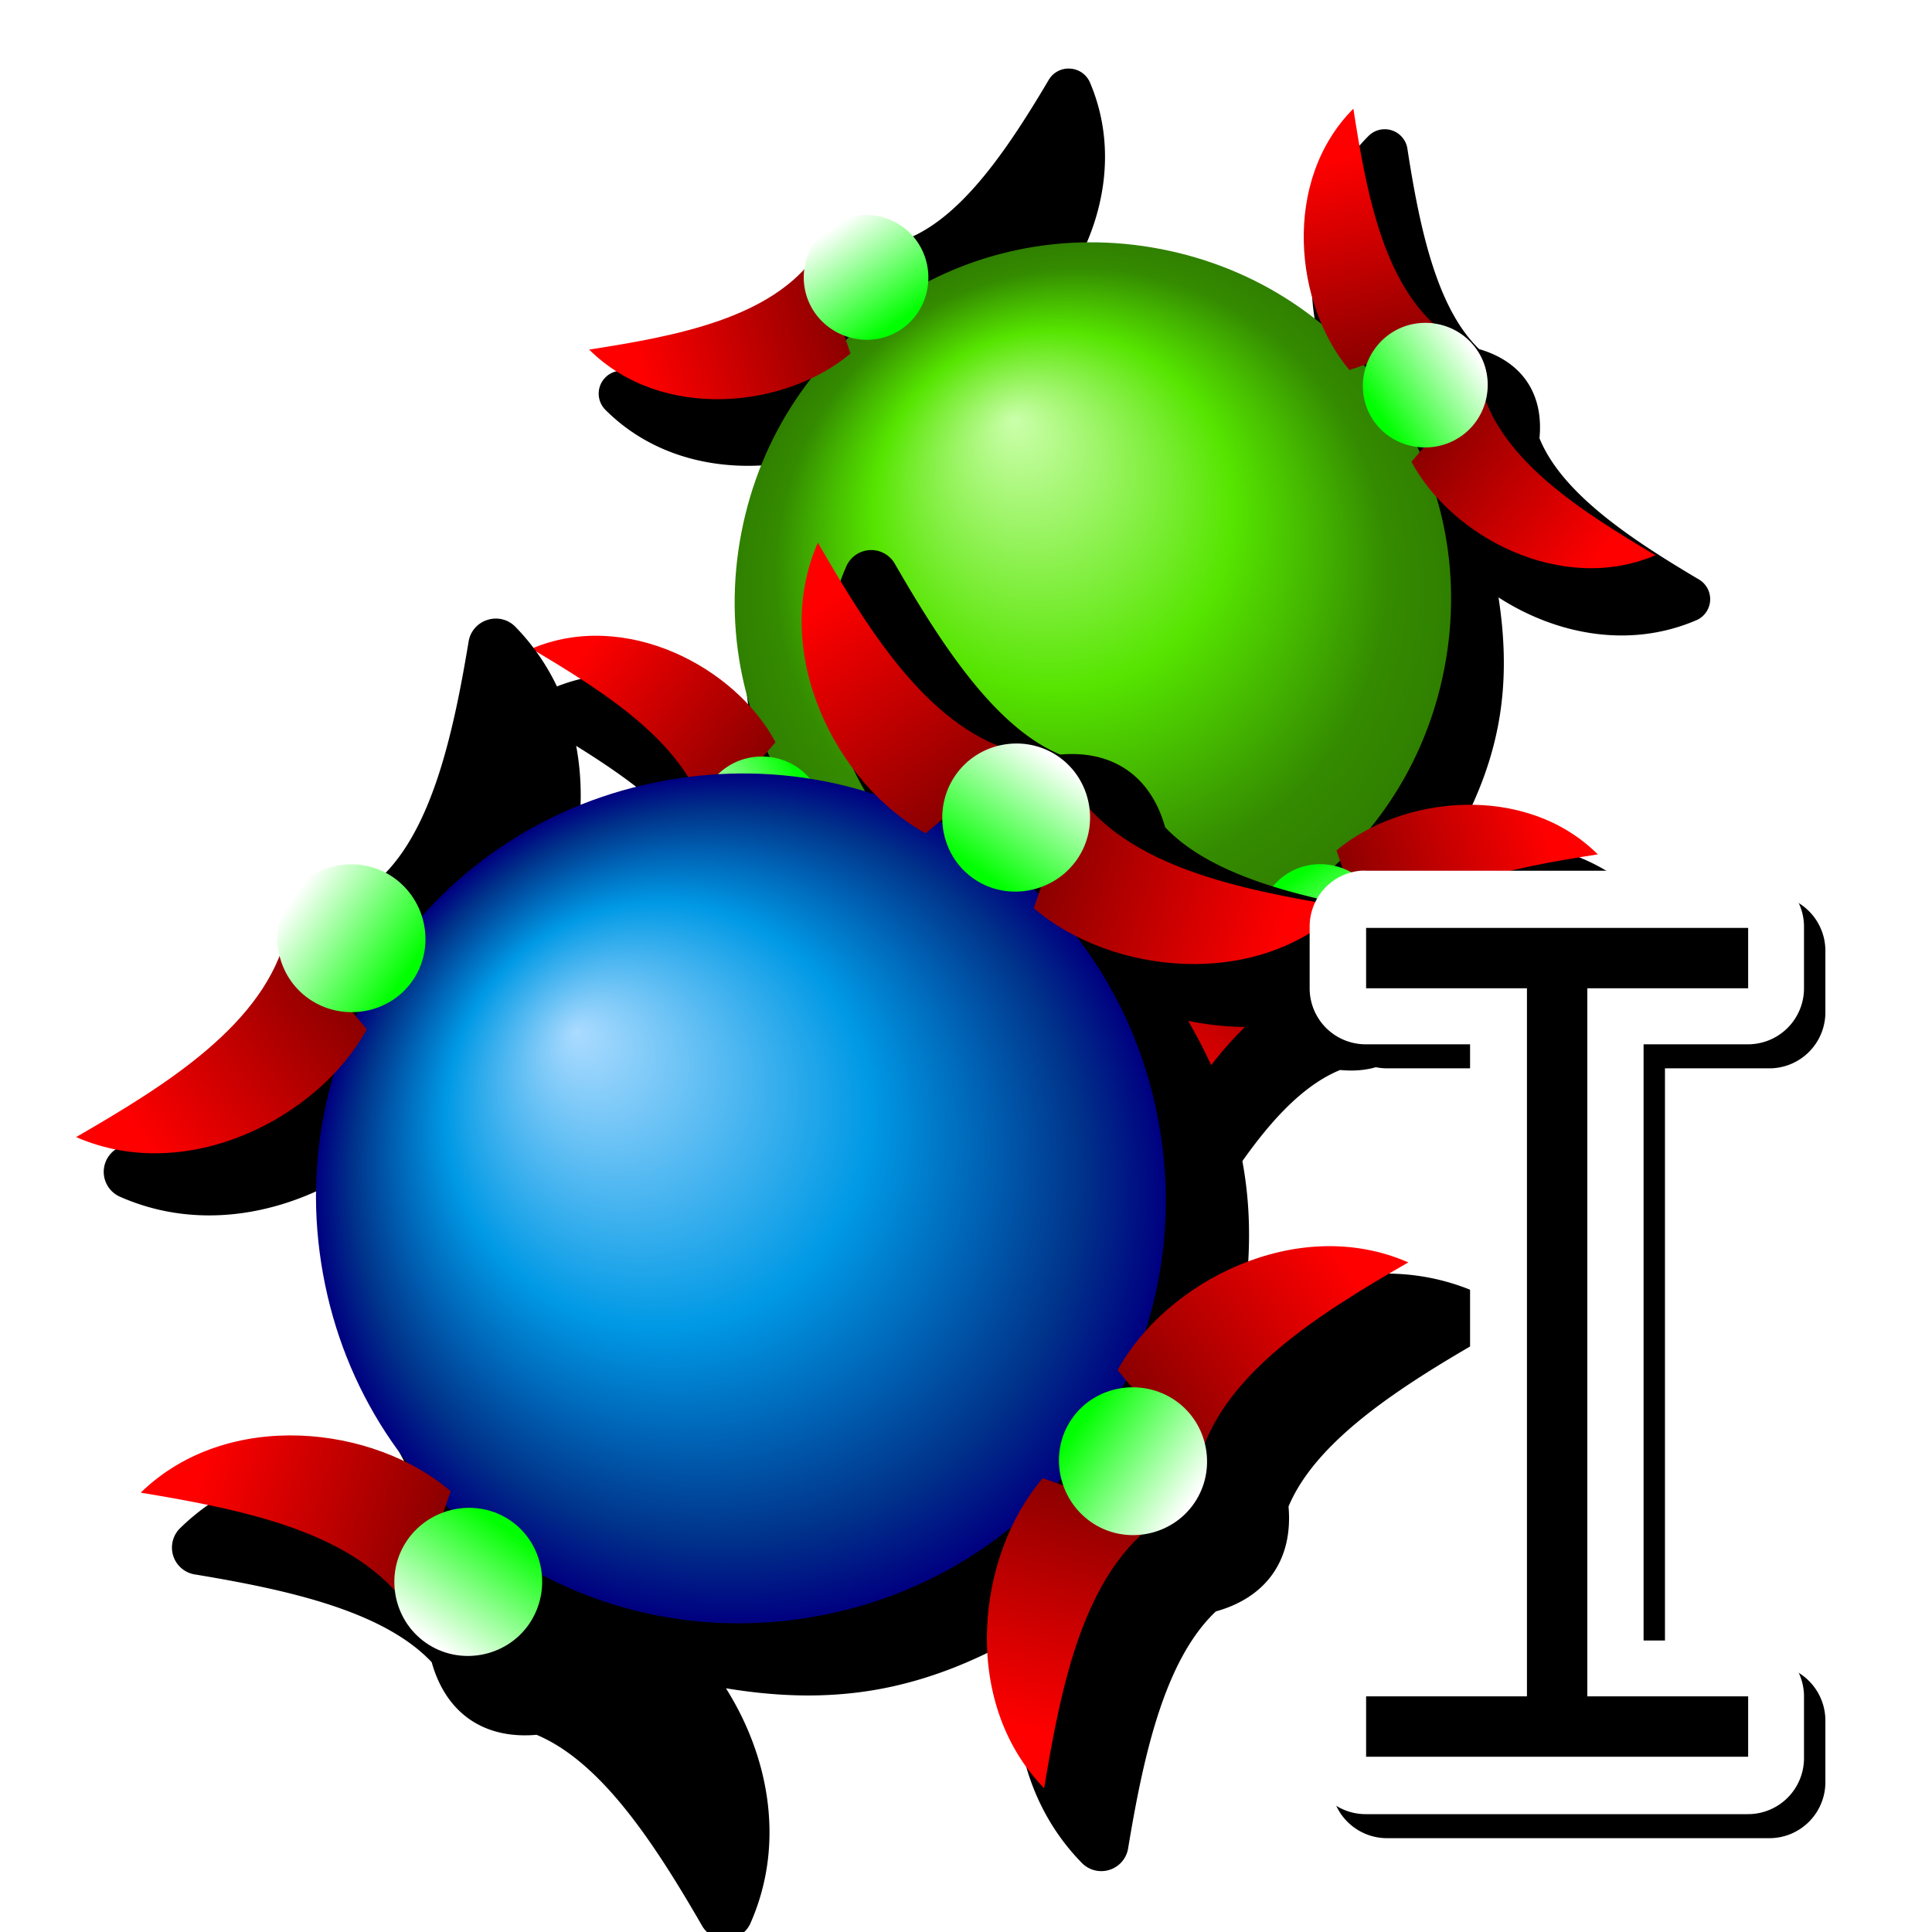 <?xml version="1.0" encoding="UTF-8" standalone="no"?>
<!-- Created with Inkscape (http://www.inkscape.org/) -->

<svg
   xmlns:dc="http://purl.org/dc/elements/1.1/"
   xmlns:cc="http://creativecommons.org/ns#"
   xmlns:rdf="http://www.w3.org/1999/02/22-rdf-syntax-ns#"
   xmlns:svg="http://www.w3.org/2000/svg"
   xmlns="http://www.w3.org/2000/svg"
   xmlns:xlink="http://www.w3.org/1999/xlink"
   xmlns:sodipodi="http://sodipodi.sourceforge.net/DTD/sodipodi-0.dtd"
   xmlns:inkscape="http://www.inkscape.org/namespaces/inkscape"
   width="32"
   height="32"
   id="svg2"
   sodipodi:version="0.32"
   inkscape:version="0.48.5 r10040"
   version="1.0"
   sodipodi:docname="toolbar-npcs.svg"
   inkscape:output_extension="org.inkscape.output.svg.inkscape">
  <defs
     id="defs4">
    <linearGradient
       id="linearGradient17640">
      <stop
         id="stop17642"
         offset="0"
         style="stop-color:#ff0000;stop-opacity:1;" />
      <stop
         id="stop17644"
         offset="1"
         style="stop-color:#790000;stop-opacity:1;" />
    </linearGradient>
    <linearGradient
       id="linearGradient17632">
      <stop
         style="stop-color:#ff0000;stop-opacity:1;"
         offset="0"
         id="stop17634" />
      <stop
         style="stop-color:#790000;stop-opacity:1;"
         offset="1"
         id="stop17636" />
    </linearGradient>
    <linearGradient
       id="linearGradient17624">
      <stop
         id="stop17626"
         offset="0"
         style="stop-color:#ff0000;stop-opacity:1;" />
      <stop
         id="stop17628"
         offset="1"
         style="stop-color:#790000;stop-opacity:1;" />
    </linearGradient>
    <inkscape:perspective
       sodipodi:type="inkscape:persp3d"
       inkscape:vp_x="0 : 526.18109 : 1"
       inkscape:vp_y="0 : 1000 : 0"
       inkscape:vp_z="744.09448 : 526.18109 : 1"
       inkscape:persp3d-origin="372.04724 : 350.78739 : 1"
       id="perspective10" />
    <radialGradient
       inkscape:collect="always"
       xlink:href="#linearGradient3157-2"
       id="radialGradient3163"
       cx="350"
       cy="519.5"
       fx="337.627"
       fy="501.533"
       r="39.5"
       gradientUnits="userSpaceOnUse" />
    <linearGradient
       id="linearGradient3157">
      <stop
         style="stop-color:#abdbff;stop-opacity:1;"
         offset="0"
         id="stop3159" />
      <stop
         id="stop3165"
         offset="0.5"
         style="stop-color:#0099e5;stop-opacity:1;" />
      <stop
         style="stop-color:#00348b;stop-opacity:1;"
         offset="0.855"
         id="stop3167" />
      <stop
         style="stop-color:#000080;stop-opacity:1;"
         offset="1"
         id="stop3161" />
    </linearGradient>
    <linearGradient
       inkscape:collect="always"
       xlink:href="#linearGradient3221"
       id="linearGradient3441"
       gradientUnits="userSpaceOnUse"
       x1="100.844"
       y1="940.254"
       x2="107.944"
       y2="943.861" />
    <linearGradient
       id="linearGradient3221">
      <stop
         style="stop-color:#ff0000;stop-opacity:1;"
         offset="0"
         id="stop3223" />
      <stop
         style="stop-color:#790000;stop-opacity:1;"
         offset="1"
         id="stop3225" />
    </linearGradient>
    <linearGradient
       inkscape:collect="always"
       xlink:href="#linearGradient3221"
       id="linearGradient15605"
       gradientUnits="userSpaceOnUse"
       x1="100.844"
       y1="940.254"
       x2="107.944"
       y2="943.861" />
    <linearGradient
       id="linearGradient15607">
      <stop
         style="stop-color:#ff0000;stop-opacity:1;"
         offset="0"
         id="stop15609" />
      <stop
         style="stop-color:#790000;stop-opacity:1;"
         offset="1"
         id="stop15611" />
    </linearGradient>
    <linearGradient
       inkscape:collect="always"
       xlink:href="#linearGradient3411"
       id="linearGradient3421"
       gradientUnits="userSpaceOnUse"
       x1="12.889"
       y1="57.544"
       x2="12.889"
       y2="63.148" />
    <linearGradient
       id="linearGradient3411">
      <stop
         style="stop-color:#00ff00;stop-opacity:1;"
         offset="0"
         id="stop3413" />
      <stop
         style="stop-color:#ffffff;stop-opacity:1;"
         offset="1"
         id="stop3415" />
    </linearGradient>
    <linearGradient
       inkscape:collect="always"
       xlink:href="#linearGradient3221"
       id="linearGradient3451"
       gradientUnits="userSpaceOnUse"
       x1="100.844"
       y1="940.254"
       x2="107.944"
       y2="943.861" />
    <linearGradient
       id="linearGradient15618">
      <stop
         style="stop-color:#ff0000;stop-opacity:1;"
         offset="0"
         id="stop15620" />
      <stop
         style="stop-color:#790000;stop-opacity:1;"
         offset="1"
         id="stop15622" />
    </linearGradient>
    <linearGradient
       inkscape:collect="always"
       xlink:href="#linearGradient3221"
       id="linearGradient15624"
       gradientUnits="userSpaceOnUse"
       x1="100.844"
       y1="940.254"
       x2="107.944"
       y2="943.861" />
    <linearGradient
       id="linearGradient15626">
      <stop
         style="stop-color:#ff0000;stop-opacity:1;"
         offset="0"
         id="stop15628" />
      <stop
         style="stop-color:#790000;stop-opacity:1;"
         offset="1"
         id="stop15630" />
    </linearGradient>
    <linearGradient
       inkscape:collect="always"
       xlink:href="#linearGradient3411"
       id="linearGradient3453"
       gradientUnits="userSpaceOnUse"
       x1="12.889"
       y1="57.544"
       x2="12.889"
       y2="63.148" />
    <linearGradient
       id="linearGradient15633">
      <stop
         style="stop-color:#00ff00;stop-opacity:1;"
         offset="0"
         id="stop15635" />
      <stop
         style="stop-color:#ffffff;stop-opacity:1;"
         offset="1"
         id="stop15637" />
    </linearGradient>
    <linearGradient
       inkscape:collect="always"
       xlink:href="#linearGradient3221"
       id="linearGradient3471"
       gradientUnits="userSpaceOnUse"
       x1="100.844"
       y1="940.254"
       x2="107.944"
       y2="943.861" />
    <linearGradient
       id="linearGradient15640">
      <stop
         style="stop-color:#ff0000;stop-opacity:1;"
         offset="0"
         id="stop15642" />
      <stop
         style="stop-color:#790000;stop-opacity:1;"
         offset="1"
         id="stop15644" />
    </linearGradient>
    <linearGradient
       inkscape:collect="always"
       xlink:href="#linearGradient3221"
       id="linearGradient15646"
       gradientUnits="userSpaceOnUse"
       x1="100.844"
       y1="940.254"
       x2="107.944"
       y2="943.861" />
    <linearGradient
       id="linearGradient15648">
      <stop
         style="stop-color:#ff0000;stop-opacity:1;"
         offset="0"
         id="stop15650" />
      <stop
         style="stop-color:#790000;stop-opacity:1;"
         offset="1"
         id="stop15652" />
    </linearGradient>
    <linearGradient
       inkscape:collect="always"
       xlink:href="#linearGradient3411"
       id="linearGradient3473"
       gradientUnits="userSpaceOnUse"
       x1="12.889"
       y1="57.544"
       x2="12.889"
       y2="63.148" />
    <linearGradient
       id="linearGradient15655">
      <stop
         style="stop-color:#00ff00;stop-opacity:1;"
         offset="0"
         id="stop15657" />
      <stop
         style="stop-color:#ffffff;stop-opacity:1;"
         offset="1"
         id="stop15659" />
    </linearGradient>
    <linearGradient
       inkscape:collect="always"
       xlink:href="#linearGradient3221"
       id="linearGradient3475"
       gradientUnits="userSpaceOnUse"
       x1="100.844"
       y1="940.254"
       x2="107.944"
       y2="943.861" />
    <linearGradient
       id="linearGradient15662">
      <stop
         style="stop-color:#ff0000;stop-opacity:1;"
         offset="0"
         id="stop15664" />
      <stop
         style="stop-color:#790000;stop-opacity:1;"
         offset="1"
         id="stop15666" />
    </linearGradient>
    <linearGradient
       inkscape:collect="always"
       xlink:href="#linearGradient3221"
       id="linearGradient15668"
       gradientUnits="userSpaceOnUse"
       x1="100.844"
       y1="940.254"
       x2="107.944"
       y2="943.861" />
    <linearGradient
       id="linearGradient15670">
      <stop
         style="stop-color:#ff0000;stop-opacity:1;"
         offset="0"
         id="stop15672" />
      <stop
         style="stop-color:#790000;stop-opacity:1;"
         offset="1"
         id="stop15674" />
    </linearGradient>
    <linearGradient
       inkscape:collect="always"
       xlink:href="#linearGradient3411"
       id="linearGradient3477"
       gradientUnits="userSpaceOnUse"
       x1="12.889"
       y1="57.544"
       x2="12.889"
       y2="63.148" />
    <linearGradient
       id="linearGradient15677">
      <stop
         style="stop-color:#00ff00;stop-opacity:1;"
         offset="0"
         id="stop15679" />
      <stop
         style="stop-color:#ffffff;stop-opacity:1;"
         offset="1"
         id="stop15681" />
    </linearGradient>
    <filter
       inkscape:collect="always"
       id="filter16504">
      <feGaussianBlur
         inkscape:collect="always"
         stdDeviation="1.157"
         id="feGaussianBlur16506" />
    </filter>
    <radialGradient
       inkscape:collect="always"
       xlink:href="#linearGradient3157"
       id="radialGradient17050"
       gradientUnits="userSpaceOnUse"
       cx="350"
       cy="519.5"
       fx="337.627"
       fy="501.533"
       r="39.5" />
    <linearGradient
       inkscape:collect="always"
       xlink:href="#linearGradient3221"
       id="linearGradient17052"
       gradientUnits="userSpaceOnUse"
       x1="100.844"
       y1="940.254"
       x2="107.944"
       y2="943.861" />
    <linearGradient
       inkscape:collect="always"
       xlink:href="#linearGradient3411"
       id="linearGradient17054"
       gradientUnits="userSpaceOnUse"
       x1="12.889"
       y1="57.544"
       x2="12.889"
       y2="63.148" />
    <linearGradient
       inkscape:collect="always"
       xlink:href="#linearGradient3221"
       id="linearGradient17056"
       gradientUnits="userSpaceOnUse"
       x1="100.844"
       y1="940.254"
       x2="107.944"
       y2="943.861" />
    <linearGradient
       inkscape:collect="always"
       xlink:href="#linearGradient3411"
       id="linearGradient17058"
       gradientUnits="userSpaceOnUse"
       x1="12.889"
       y1="57.544"
       x2="12.889"
       y2="63.148" />
    <linearGradient
       inkscape:collect="always"
       xlink:href="#linearGradient3221"
       id="linearGradient17060"
       gradientUnits="userSpaceOnUse"
       x1="100.844"
       y1="940.254"
       x2="107.944"
       y2="943.861" />
    <linearGradient
       inkscape:collect="always"
       xlink:href="#linearGradient3411"
       id="linearGradient17062"
       gradientUnits="userSpaceOnUse"
       x1="12.889"
       y1="57.544"
       x2="12.889"
       y2="63.148" />
    <linearGradient
       inkscape:collect="always"
       xlink:href="#linearGradient3221"
       id="linearGradient17064"
       gradientUnits="userSpaceOnUse"
       x1="100.844"
       y1="940.254"
       x2="107.944"
       y2="943.861" />
    <linearGradient
       inkscape:collect="always"
       xlink:href="#linearGradient3411"
       id="linearGradient17066"
       gradientUnits="userSpaceOnUse"
       x1="12.889"
       y1="57.544"
       x2="12.889"
       y2="63.148" />
    <filter
       color-interpolation-filters="sRGB"
       inkscape:collect="always"
       id="filter3989">
      <feGaussianBlur
         inkscape:collect="always"
         stdDeviation="0.302"
         id="feGaussianBlur3991" />
    </filter>
    <linearGradient
       id="linearGradient3157-2">
      <stop
         style="stop-color:#cbffab;stop-opacity:1;"
         offset="0"
         id="stop3159-5" />
      <stop
         id="stop3165-0"
         offset="0.5"
         style="stop-color:#56e500;stop-opacity:1;" />
      <stop
         style="stop-color:#348b00;stop-opacity:1;"
         offset="0.855"
         id="stop3167-4" />
      <stop
         style="stop-color:#308000;stop-opacity:1;"
         offset="1"
         id="stop3161-5" />
    </linearGradient>
    <linearGradient
       inkscape:collect="always"
       xlink:href="#linearGradient3221-0"
       id="linearGradient3441-5"
       gradientUnits="userSpaceOnUse"
       x1="100.844"
       y1="940.254"
       x2="107.944"
       y2="943.861" />
    <linearGradient
       id="linearGradient3221-0">
      <stop
         style="stop-color:#ff0000;stop-opacity:1;"
         offset="0"
         id="stop3223-7" />
      <stop
         style="stop-color:#790000;stop-opacity:1;"
         offset="1"
         id="stop3225-5" />
    </linearGradient>
    <linearGradient
       inkscape:collect="always"
       xlink:href="#linearGradient3221-0"
       id="linearGradient17341"
       gradientUnits="userSpaceOnUse"
       x1="100.844"
       y1="940.254"
       x2="107.944"
       y2="943.861" />
    <linearGradient
       id="linearGradient17343">
      <stop
         style="stop-color:#ff0000;stop-opacity:1;"
         offset="0"
         id="stop17345" />
      <stop
         style="stop-color:#790000;stop-opacity:1;"
         offset="1"
         id="stop17347" />
    </linearGradient>
    <linearGradient
       id="linearGradient3411-8">
      <stop
         style="stop-color:#00ff00;stop-opacity:1;"
         offset="0"
         id="stop3413-2" />
      <stop
         style="stop-color:#ffffff;stop-opacity:1;"
         offset="1"
         id="stop3415-5" />
    </linearGradient>
    <linearGradient
       id="linearGradient17354">
      <stop
         style="stop-color:#ff0000;stop-opacity:1;"
         offset="0"
         id="stop17356" />
      <stop
         style="stop-color:#790000;stop-opacity:1;"
         offset="1"
         id="stop17358" />
    </linearGradient>
    <linearGradient
       inkscape:collect="always"
       xlink:href="#linearGradient3221-0"
       id="linearGradient17360"
       gradientUnits="userSpaceOnUse"
       x1="100.844"
       y1="940.254"
       x2="107.944"
       y2="943.861" />
    <linearGradient
       id="linearGradient17362">
      <stop
         style="stop-color:#ff0000;stop-opacity:1;"
         offset="0"
         id="stop17364" />
      <stop
         style="stop-color:#790000;stop-opacity:1;"
         offset="1"
         id="stop17366" />
    </linearGradient>
    <linearGradient
       id="linearGradient17369">
      <stop
         style="stop-color:#00ff00;stop-opacity:1;"
         offset="0"
         id="stop17371" />
      <stop
         style="stop-color:#ffffff;stop-opacity:1;"
         offset="1"
         id="stop17373" />
    </linearGradient>
    <linearGradient
       id="linearGradient17376">
      <stop
         style="stop-color:#ff0000;stop-opacity:1;"
         offset="0"
         id="stop17378" />
      <stop
         style="stop-color:#790000;stop-opacity:1;"
         offset="1"
         id="stop17380" />
    </linearGradient>
    <linearGradient
       inkscape:collect="always"
       xlink:href="#linearGradient3221-0"
       id="linearGradient17382"
       gradientUnits="userSpaceOnUse"
       x1="100.844"
       y1="940.254"
       x2="107.944"
       y2="943.861" />
    <linearGradient
       id="linearGradient17384">
      <stop
         style="stop-color:#ff0000;stop-opacity:1;"
         offset="0"
         id="stop17386" />
      <stop
         style="stop-color:#790000;stop-opacity:1;"
         offset="1"
         id="stop17388" />
    </linearGradient>
    <linearGradient
       id="linearGradient17391">
      <stop
         style="stop-color:#00ff00;stop-opacity:1;"
         offset="0"
         id="stop17393" />
      <stop
         style="stop-color:#ffffff;stop-opacity:1;"
         offset="1"
         id="stop17395" />
    </linearGradient>
    <linearGradient
       id="linearGradient17398">
      <stop
         style="stop-color:#ff0000;stop-opacity:1;"
         offset="0"
         id="stop17400" />
      <stop
         style="stop-color:#790000;stop-opacity:1;"
         offset="1"
         id="stop17402" />
    </linearGradient>
    <linearGradient
       inkscape:collect="always"
       xlink:href="#linearGradient3221-0"
       id="linearGradient17404"
       gradientUnits="userSpaceOnUse"
       x1="100.844"
       y1="940.254"
       x2="107.944"
       y2="943.861" />
    <linearGradient
       id="linearGradient17406">
      <stop
         style="stop-color:#ff0000;stop-opacity:1;"
         offset="0"
         id="stop17408" />
      <stop
         style="stop-color:#790000;stop-opacity:1;"
         offset="1"
         id="stop17410" />
    </linearGradient>
    <linearGradient
       id="linearGradient17413">
      <stop
         style="stop-color:#00ff00;stop-opacity:1;"
         offset="0"
         id="stop17415" />
      <stop
         style="stop-color:#ffffff;stop-opacity:1;"
         offset="1"
         id="stop17417" />
    </linearGradient>
    <filter
       color-interpolation-filters="sRGB"
       inkscape:collect="always"
       id="filter10095"
       x="-0.105"
       width="1.209"
       y="-0.055"
       height="1.11">
      <feGaussianBlur
         inkscape:collect="always"
         stdDeviation="0.357"
         id="feGaussianBlur10097" />
    </filter>
    <linearGradient
       inkscape:collect="always"
       xlink:href="#linearGradient17640"
       id="linearGradient18099"
       gradientUnits="userSpaceOnUse"
       x1="100.844"
       y1="940.254"
       x2="107.944"
       y2="943.861" />
  </defs>
  <sodipodi:namedview
     id="base"
     pagecolor="#ffffff"
     bordercolor="#666666"
     borderopacity="1.0"
     gridtolerance="10000"
     guidetolerance="10"
     objecttolerance="10"
     inkscape:pageopacity="0.0"
     inkscape:pageshadow="2"
     inkscape:zoom="11.313708"
     inkscape:cx="19.729051"
     inkscape:cy="13.630166"
     inkscape:document-units="px"
     inkscape:current-layer="layer1"
     showgrid="false"
     inkscape:window-width="879"
     inkscape:window-height="707"
     inkscape:window-x="349"
     inkscape:window-y="295"
     inkscape:window-maximized="0" />
  <g
     inkscape:label="Layer 1"
     inkscape:groupmode="layer"
     id="layer1">
    <g
       transform="matrix(0.477,0.092,-0.092,0.477,46.649,-445.806)"
       id="g3896"
       style="font-size:17.955px;font-style:normal;font-variant:normal;font-weight:bold;font-stretch:normal;text-align:start;line-height:125%;writing-mode:lr-tb;text-anchor:start;stroke:none;font-family:Bitstream Vera Sans Mono;-inkscape-font-specification:Bitstream Vera Sans Mono Bold">
      <path
         sodipodi:type="inkscape:offset"
         inkscape:radius="0.78217769"
         inkscape:original="M 115.875 915.4375 C 114.93656 918.05596 113.83565 920.85252 111.78125 922.125 C 111.75005 922.124 111.7187 922.125 111.6875 922.125 C 111.14211 922.125 110.59918 922.33832 110.1875 922.75 C 109.75262 923.18488 109.53799 923.76808 109.5625 924.34375 C 108.29002 926.39815 105.49347 927.49905 102.875 928.4375 C 105.38577 930.12616 108.7673 929.38103 110.8125 927.6875 C 109.74779 929.50398 109.15625 931.62124 109.15625 933.90625 C 109.15625 936.16615 109.7382 938.29051 110.78125 940.09375 C 108.73355 938.42162 105.37197 937.72686 102.875 939.40625 C 105.49347 940.34469 108.29002 941.4456 109.5625 943.5 C 109.538 944.07567 109.75262 944.65886 110.1875 945.09375 C 110.62279 945.52904 111.20505 945.74371 111.78125 945.71875 C 113.83565 946.99124 114.93656 949.78779 115.875 952.40625 C 117.56879 949.88788 116.85945 946.4798 115.15625 944.4375 C 116.96876 945.49565 119.06632 946.125 121.34375 946.125 C 123.62118 946.125 125.75 945.49565 127.5625 944.4375 C 125.8593 946.4798 125.14996 949.88788 126.84375 952.40625 C 127.7822 949.78779 128.88311 946.99124 130.9375 945.71875 C 131.51371 945.74375 132.09596 945.52904 132.53125 945.09375 C 132.96613 944.65886 133.18076 944.07567 133.15625 943.5 C 134.42873 941.4456 137.22528 940.34469 139.84375 939.40625 C 137.32537 937.71247 133.91731 938.42181 131.875 940.125 C 132.93316 938.3125 133.5625 936.18368 133.5625 933.90625 C 133.5625 931.62882 132.93316 929.53126 131.875 927.71875 C 133.91731 929.42195 137.32537 930.13128 139.84375 928.4375 C 137.22528 927.49905 134.42873 926.39815 133.15625 924.34375 C 133.18075 923.76808 132.96613 923.18488 132.53125 922.75 C 132.09596 922.31471 131.51371 922.10004 130.9375 922.125 C 128.88311 920.85252 127.7822 918.05596 126.84375 915.4375 C 125.14996 917.95587 125.8593 921.36395 127.5625 923.40625 C 125.75 922.3481 123.62118 921.71875 121.34375 921.71875 C 119.06632 921.71875 116.96876 922.3481 115.15625 923.40625 C 116.85945 921.36395 117.56879 917.95587 115.875 915.4375 z M 113.78125 923.90625 L 114.09375 924.09375 C 114.00245 924.16095 113.90176 924.2116 113.8125 924.28125 C 113.81218 924.15477 113.80345 924.03122 113.78125 923.90625 z M 128.9375 923.90625 C 128.9162 924.03137 128.90545 924.15465 128.90625 924.28125 C 128.81695 924.21165 128.71627 924.16091 128.625 924.09375 L 128.9375 923.90625 z M 111.34375 926.34375 C 111.46703 926.36475 111.59315 926.3742 111.71875 926.375 C 111.64915 926.4643 111.59842 926.56499 111.53125 926.65625 L 111.34375 926.34375 z M 131.375 926.34375 L 131.1875 926.65625 C 131.1203 926.56495 131.06965 926.46426 131 926.375 C 131.12586 926.37557 131.25062 926.36495 131.375 926.34375 z M 111.53125 941.1875 C 111.59845 941.2788 111.6491 941.37949 111.71875 941.46875 C 111.59216 941.46803 111.46886 941.4788 111.34375 941.5 L 111.53125 941.1875 z M 131.1875 941.1875 L 131.375 941.5 C 131.25062 941.4789 131.12586 941.46815 131 941.46875 C 131.0697 941.37945 131.12033 941.27877 131.1875 941.1875 z M 113.8125 943.5625 C 113.9018 943.6321 114.00248 943.68284 114.09375 943.75 L 113.78125 943.9375 C 113.80255 943.81239 113.8133 943.68909 113.8125 943.5625 z M 128.90625 943.5625 C 128.90554 943.68909 128.9163 943.81239 128.9375 943.9375 L 128.625 943.75 C 128.7163 943.6828 128.81699 943.63214 128.90625 943.5625 z "
         style="font-size:17.955px;font-style:normal;font-variant:normal;font-weight:bold;font-stretch:normal;text-align:start;line-height:125%;writing-mode:lr-tb;text-anchor:start;fill:#000000;fill-opacity:1;fill-rule:evenodd;stroke:none;filter:url(#filter16504);font-family:Bitstream Vera Sans Mono;-inkscape-font-specification:Bitstream Vera Sans Mono Bold"
         id="path16482"
         d="m 115.781,914.656 a 0.782,0.782 0 0 0 -0.656,0.531 c -0.913,2.548 -1.992,5.079 -3.656,6.188 -0.673,0.052 -1.34,0.309 -1.844,0.812 -0.495,0.495 -0.721,1.152 -0.781,1.812 -1.095,1.684 -3.653,2.768 -6.219,3.688 a 0.782,0.782 0 0 0 -0.188,1.406 c 2.101,1.413 4.666,1.319 6.781,0.438 -0.484,1.376 -0.844,2.824 -0.844,4.375 0,1.545 0.331,2.996 0.812,4.375 -2.112,-0.86 -4.661,-0.936 -6.75,0.469 a 0.782,0.782 0 0 0 0.188,1.406 c 2.566,0.92 5.123,2.003 6.219,3.688 0.061,0.66 0.286,1.317 0.781,1.812 0.495,0.495 1.152,0.721 1.812,0.781 1.684,1.095 2.768,3.653 3.688,6.219 a 0.782,0.782 0 0 0 1.406,0.188 c 1.403,-2.086 1.353,-4.636 0.5,-6.75 1.355,0.484 2.776,0.812 4.312,0.812 1.536,0 2.98,-0.328 4.344,-0.812 -0.853,2.114 -0.903,4.664 0.5,6.75 a 0.782,0.782 0 0 0 1.406,-0.188 c 0.92,-2.566 2.003,-5.123 3.688,-6.219 0.661,-0.06 1.317,-0.286 1.812,-0.781 0.495,-0.495 0.721,-1.152 0.781,-1.812 1.095,-1.684 3.653,-2.768 6.219,-3.688 a 0.782,0.782 0 0 0 0.188,-1.406 c -2.086,-1.403 -4.636,-1.353 -6.75,-0.5 0.484,-1.364 0.812,-2.808 0.812,-4.344 0,-1.536 -0.328,-2.958 -0.812,-4.312 2.114,0.853 4.664,0.903 6.75,-0.5 a 0.782,0.782 0 0 0 -0.188,-1.406 c -2.566,-0.92 -5.123,-2.003 -6.219,-3.688 -0.061,-0.66 -0.286,-1.317 -0.781,-1.812 -0.495,-0.495 -1.152,-0.721 -1.812,-0.781 -1.684,-1.095 -2.768,-3.653 -3.688,-6.219 A 0.782,0.782 0 0 0 126.188,915 c -1.403,2.086 -1.353,4.636 -0.5,6.75 -1.364,-0.484 -2.808,-0.812 -4.344,-0.812 -1.536,0 -2.958,0.328 -4.312,0.812 0.853,-2.114 0.903,-4.664 -0.5,-6.75 a 0.782,0.782 0 0 0 -0.75,-0.344 z" />
      <g
         id="g3719"
         style="font-size:17.955px;font-style:normal;font-variant:normal;font-weight:bold;font-stretch:normal;text-align:start;line-height:125%;writing-mode:lr-tb;text-anchor:start;stroke:none;font-family:Bitstream Vera Sans Mono;-inkscape-font-specification:Bitstream Vera Sans Mono Bold">
        <path
           sodipodi:type="inkscape:offset"
           inkscape:radius="-21.937336"
           inkscape:original="M 350 458.0625 C 316.09143 458.0625 288.56249 485.59143 288.5625 519.5 C 288.5625 553.40857 316.09143 580.93748 350 580.9375 C 383.90857 580.9375 411.43751 553.40857 411.4375 519.5 C 411.4375 485.59143 383.90857 458.06249 350 458.0625 z "
           style="font-size:58.092px;font-style:normal;font-variant:normal;font-weight:bold;font-stretch:normal;text-align:start;line-height:125%;writing-mode:lr-tb;text-anchor:start;fill:url(#radialGradient3163);fill-opacity:1;fill-rule:evenodd;stroke:none;font-family:Bitstream Vera Sans Mono;-inkscape-font-specification:Bitstream Vera Sans Mono Bold"
           id="path2385"
           d="m 350,480 c -22.035,0 -39.5,17.465 -39.5,39.5 0,22.035 17.465,39.5 39.5,39.5 22.035,0 39.5,-17.465 39.5,-39.5 0,-22.035 -17.465,-39.5 -39.5,-39.5 z"
           transform="matrix(0.309,0,0,0.309,11.82,771.792)" />
        <g
           id="g3193"
           transform="matrix(1.033,0,0,1.033,-0.781,-34.296)"
           style="font-size:17.377px;font-style:normal;font-variant:normal;font-weight:bold;font-stretch:normal;text-align:start;line-height:125%;writing-mode:lr-tb;text-anchor:start;stroke:none;font-family:Bitstream Vera Sans Mono;-inkscape-font-specification:Bitstream Vera Sans Mono Bold">
          <path
             inkscape:connector-curvature="0"
             style="font-size:17.377px;font-style:normal;font-variant:normal;font-weight:bold;font-stretch:normal;text-align:start;line-height:125%;writing-mode:lr-tb;text-anchor:start;fill:url(#linearGradient18099);fill-opacity:1;fill-rule:evenodd;stroke:none;font-family:Bitstream Vera Sans Mono;-inkscape-font-specification:Bitstream Vera Sans Mono Bold"
             d="m 105.774,945.323 1.72,-3.013 c -1.765,-2.182 -5.694,-3.389 -8.494,-1.505 2.761,0.99 5.737,2.165 6.774,4.518 z"
             id="path3215"
             sodipodi:nodetypes="cccc" />
          <use
             x="0"
             y="0"
             xlink:href="#path3215"
             id="use3219"
             transform="matrix(0,-1,-1,0,1052.389,1052.389)"
             width="48"
             height="48"
             style="font-size:17.377px;font-style:normal;font-variant:normal;font-weight:bold;font-stretch:normal;text-align:start;line-height:125%;writing-mode:lr-tb;text-anchor:start;stroke:none;font-family:Bitstream Vera Sans Mono;-inkscape-font-specification:Bitstream Vera Sans Mono Bold" />
          <path
             sodipodi:type="inkscape:offset"
             inkscape:radius="0.86917478"
             inkscape:original="M 12.6875 58.0625 C 11.492136 58.0625 10.53125 59.054636 10.53125 60.25 C 10.53125 61.445364 11.492136 62.406249 12.6875 62.40625 C 13.882864 62.40625 14.84375 61.445364 14.84375 60.25 C 14.84375 59.054636 13.882864 58.062501 12.6875 58.0625 z "
             style="font-size:25.615px;font-style:normal;font-variant:normal;font-weight:bold;font-stretch:normal;text-align:start;line-height:125%;writing-mode:lr-tb;text-anchor:start;fill:url(#linearGradient3421);fill-opacity:1;fill-rule:evenodd;stroke:none;font-family:Bitstream Vera Sans Mono;-inkscape-font-specification:Bitstream Vera Sans Mono Bold"
             id="path3419"
             d="m 12.688,57.188 c -1.676,0 -3.031,1.401 -3.031,3.062 0,1.661 1.37,3.031 3.031,3.031 1.661,0 3.031,-1.37 3.031,-3.031 0,-1.661 -1.355,-3.062 -3.031,-3.062 z"
             transform="matrix(0.48,0.48,-0.48,0.48,130.348,909.873)" />
        </g>
        <g
           transform="matrix(-1.033,0,0,1.033,240.781,-34.296)"
           id="g3443"
           style="font-size:17.377px;font-style:normal;font-variant:normal;font-weight:bold;font-stretch:normal;text-align:start;line-height:125%;writing-mode:lr-tb;text-anchor:start;stroke:none;font-family:Bitstream Vera Sans Mono;-inkscape-font-specification:Bitstream Vera Sans Mono Bold">
          <path
             inkscape:connector-curvature="0"
             sodipodi:nodetypes="cccc"
             id="path3445"
             d="m 105.774,945.323 1.72,-3.013 c -1.765,-2.182 -5.694,-3.389 -8.494,-1.505 2.761,0.99 5.737,2.165 6.774,4.518 z"
             style="font-size:17.377px;font-style:normal;font-variant:normal;font-weight:bold;font-stretch:normal;text-align:start;line-height:125%;writing-mode:lr-tb;text-anchor:start;fill:url(#linearGradient3451);fill-opacity:1;fill-rule:evenodd;stroke:none;font-family:Bitstream Vera Sans Mono;-inkscape-font-specification:Bitstream Vera Sans Mono Bold" />
          <use
             height="48"
             width="48"
             transform="matrix(0,-1,-1,0,1052.389,1052.389)"
             id="use3447"
             xlink:href="#path3215"
             y="0"
             x="0"
             style="font-size:17.377px;font-style:normal;font-variant:normal;font-weight:bold;font-stretch:normal;text-align:start;line-height:125%;writing-mode:lr-tb;text-anchor:start;stroke:none;font-family:Bitstream Vera Sans Mono;-inkscape-font-specification:Bitstream Vera Sans Mono Bold" />
          <path
             transform="matrix(0.48,0.48,-0.48,0.48,130.348,909.873)"
             d="m 12.688,57.188 c -1.676,0 -3.031,1.401 -3.031,3.062 0,1.661 1.37,3.031 3.031,3.031 1.661,0 3.031,-1.37 3.031,-3.031 0,-1.661 -1.355,-3.062 -3.031,-3.062 z"
             id="path3449"
             style="font-size:25.615px;font-style:normal;font-variant:normal;font-weight:bold;font-stretch:normal;text-align:start;line-height:125%;writing-mode:lr-tb;text-anchor:start;fill:url(#linearGradient3453);fill-opacity:1;fill-rule:evenodd;stroke:none;font-family:Bitstream Vera Sans Mono;-inkscape-font-specification:Bitstream Vera Sans Mono Bold"
             inkscape:original="M 12.6875 58.0625 C 11.492136 58.0625 10.53125 59.054636 10.53125 60.25 C 10.53125 61.445364 11.492136 62.406249 12.6875 62.40625 C 13.882864 62.40625 14.84375 61.445364 14.84375 60.25 C 14.84375 59.054636 13.882864 58.062501 12.6875 58.0625 z "
             inkscape:radius="0.86917478"
             sodipodi:type="inkscape:offset" />
        </g>
        <g
           transform="matrix(1.033,0,0,-1.033,-0.781,1899.02)"
           id="g3455"
           style="font-size:17.377px;font-style:normal;font-variant:normal;font-weight:bold;font-stretch:normal;text-align:start;line-height:125%;writing-mode:lr-tb;text-anchor:start;stroke:none;font-family:Bitstream Vera Sans Mono;-inkscape-font-specification:Bitstream Vera Sans Mono Bold">
          <path
             inkscape:connector-curvature="0"
             sodipodi:nodetypes="cccc"
             id="path3457"
             d="m 105.774,945.323 1.72,-3.013 c -1.765,-2.182 -5.694,-3.389 -8.494,-1.505 2.761,0.99 5.737,2.165 6.774,4.518 z"
             style="font-size:17.377px;font-style:normal;font-variant:normal;font-weight:bold;font-stretch:normal;text-align:start;line-height:125%;writing-mode:lr-tb;text-anchor:start;fill:url(#linearGradient3471);fill-opacity:1;fill-rule:evenodd;stroke:none;font-family:Bitstream Vera Sans Mono;-inkscape-font-specification:Bitstream Vera Sans Mono Bold" />
          <use
             height="48"
             width="48"
             transform="matrix(0,-1,-1,0,1052.389,1052.389)"
             id="use3459"
             xlink:href="#path3215"
             y="0"
             x="0"
             style="font-size:17.377px;font-style:normal;font-variant:normal;font-weight:bold;font-stretch:normal;text-align:start;line-height:125%;writing-mode:lr-tb;text-anchor:start;stroke:none;font-family:Bitstream Vera Sans Mono;-inkscape-font-specification:Bitstream Vera Sans Mono Bold" />
          <path
             transform="matrix(0.48,0.48,-0.48,0.48,130.348,909.873)"
             d="m 12.688,57.188 c -1.676,0 -3.031,1.401 -3.031,3.062 0,1.661 1.37,3.031 3.031,3.031 1.661,0 3.031,-1.37 3.031,-3.031 0,-1.661 -1.355,-3.062 -3.031,-3.062 z"
             id="path3461"
             style="font-size:25.615px;font-style:normal;font-variant:normal;font-weight:bold;font-stretch:normal;text-align:start;line-height:125%;writing-mode:lr-tb;text-anchor:start;fill:url(#linearGradient3473);fill-opacity:1;fill-rule:evenodd;stroke:none;font-family:Bitstream Vera Sans Mono;-inkscape-font-specification:Bitstream Vera Sans Mono Bold"
             inkscape:original="M 12.6875 58.0625 C 11.492136 58.0625 10.53125 59.054636 10.53125 60.25 C 10.53125 61.445364 11.492136 62.406249 12.6875 62.40625 C 13.882864 62.40625 14.84375 61.445364 14.84375 60.25 C 14.84375 59.054636 13.882864 58.062501 12.6875 58.0625 z "
             inkscape:radius="0.86917478"
             sodipodi:type="inkscape:offset" />
        </g>
        <g
           id="g3463"
           transform="matrix(-1.033,0,0,-1.033,240.781,1899.02)"
           style="font-size:17.377px;font-style:normal;font-variant:normal;font-weight:bold;font-stretch:normal;text-align:start;line-height:125%;writing-mode:lr-tb;text-anchor:start;stroke:none;font-family:Bitstream Vera Sans Mono;-inkscape-font-specification:Bitstream Vera Sans Mono Bold">
          <path
             inkscape:connector-curvature="0"
             style="font-size:17.377px;font-style:normal;font-variant:normal;font-weight:bold;font-stretch:normal;text-align:start;line-height:125%;writing-mode:lr-tb;text-anchor:start;fill:url(#linearGradient3475);fill-opacity:1;fill-rule:evenodd;stroke:none;font-family:Bitstream Vera Sans Mono;-inkscape-font-specification:Bitstream Vera Sans Mono Bold"
             d="m 105.774,945.323 1.72,-3.013 c -1.765,-2.182 -5.694,-3.389 -8.494,-1.505 2.761,0.99 5.737,2.165 6.774,4.518 z"
             id="path3465"
             sodipodi:nodetypes="cccc" />
          <use
             x="0"
             y="0"
             xlink:href="#path3215"
             id="use3467"
             transform="matrix(0,-1,-1,0,1052.389,1052.389)"
             width="48"
             height="48"
             style="font-size:17.377px;font-style:normal;font-variant:normal;font-weight:bold;font-stretch:normal;text-align:start;line-height:125%;writing-mode:lr-tb;text-anchor:start;stroke:none;font-family:Bitstream Vera Sans Mono;-inkscape-font-specification:Bitstream Vera Sans Mono Bold" />
          <path
             sodipodi:type="inkscape:offset"
             inkscape:radius="0.86917478"
             inkscape:original="M 12.6875 58.0625 C 11.492136 58.0625 10.53125 59.054636 10.53125 60.25 C 10.53125 61.445364 11.492136 62.406249 12.6875 62.40625 C 13.882864 62.40625 14.84375 61.445364 14.84375 60.25 C 14.84375 59.054636 13.882864 58.062501 12.6875 58.0625 z "
             style="font-size:25.615px;font-style:normal;font-variant:normal;font-weight:bold;font-stretch:normal;text-align:start;line-height:125%;writing-mode:lr-tb;text-anchor:start;fill:url(#linearGradient3477);fill-opacity:1;fill-rule:evenodd;stroke:none;font-family:Bitstream Vera Sans Mono;-inkscape-font-specification:Bitstream Vera Sans Mono Bold"
             id="path3469"
             d="m 12.688,57.188 c -1.676,0 -3.031,1.401 -3.031,3.062 0,1.661 1.37,3.031 3.031,3.031 1.661,0 3.031,-1.37 3.031,-3.031 0,-1.661 -1.355,-3.062 -3.031,-3.062 z"
             transform="matrix(0.48,0.48,-0.48,0.48,130.348,909.873)" />
        </g>
      </g>
    </g>
    <g
       style="font-size:17.955px;font-style:normal;font-variant:normal;font-weight:bold;font-stretch:normal;text-align:start;line-height:125%;writing-mode:lr-tb;text-anchor:start;stroke:none;font-family:Bitstream Vera Sans Mono;-inkscape-font-specification:Bitstream Vera Sans Mono Bold"
       id="g17010"
       transform="matrix(0.567,-0.103,0.103,0.567,-151.78,-496.418)">
      <path
         d="m 115.781,914.656 a 0.782,0.782 0 0 0 -0.656,0.531 c -0.913,2.548 -1.992,5.079 -3.656,6.188 -0.673,0.052 -1.34,0.309 -1.844,0.812 -0.495,0.495 -0.721,1.152 -0.781,1.812 -1.095,1.684 -3.653,2.768 -6.219,3.688 a 0.782,0.782 0 0 0 -0.188,1.406 c 2.101,1.413 4.666,1.319 6.781,0.438 -0.484,1.376 -0.844,2.824 -0.844,4.375 0,1.545 0.331,2.996 0.812,4.375 -2.112,-0.86 -4.661,-0.936 -6.75,0.469 a 0.782,0.782 0 0 0 0.188,1.406 c 2.566,0.92 5.123,2.003 6.219,3.688 0.061,0.66 0.286,1.317 0.781,1.812 0.495,0.495 1.152,0.721 1.812,0.781 1.684,1.095 2.768,3.653 3.688,6.219 a 0.782,0.782 0 0 0 1.406,0.188 c 1.403,-2.086 1.353,-4.636 0.5,-6.75 1.355,0.484 2.776,0.812 4.312,0.812 1.536,0 2.98,-0.328 4.344,-0.812 -0.853,2.114 -0.903,4.664 0.5,6.75 a 0.782,0.782 0 0 0 1.406,-0.188 c 0.92,-2.566 2.003,-5.123 3.688,-6.219 0.661,-0.06 1.317,-0.286 1.812,-0.781 0.495,-0.495 0.721,-1.152 0.781,-1.812 1.095,-1.684 3.653,-2.768 6.219,-3.688 a 0.782,0.782 0 0 0 0.188,-1.406 c -2.086,-1.403 -4.636,-1.353 -6.75,-0.5 0.484,-1.364 0.812,-2.808 0.812,-4.344 0,-1.536 -0.328,-2.958 -0.812,-4.312 2.114,0.853 4.664,0.903 6.75,-0.5 a 0.782,0.782 0 0 0 -0.188,-1.406 c -2.566,-0.92 -5.123,-2.003 -6.219,-3.688 -0.061,-0.66 -0.286,-1.317 -0.781,-1.812 -0.495,-0.495 -1.152,-0.721 -1.812,-0.781 -1.684,-1.095 -2.768,-3.653 -3.688,-6.219 A 0.782,0.782 0 0 0 126.188,915 c -1.403,2.086 -1.353,4.636 -0.5,6.75 -1.364,-0.484 -2.808,-0.812 -4.344,-0.812 -1.536,0 -2.958,0.328 -4.312,0.812 0.853,-2.114 0.903,-4.664 -0.5,-6.75 a 0.782,0.782 0 0 0 -0.75,-0.344 z"
         id="path17012"
         style="font-size:17.955px;font-style:normal;font-variant:normal;font-weight:bold;font-stretch:normal;text-align:start;line-height:125%;writing-mode:lr-tb;text-anchor:start;fill:#000000;fill-opacity:1;fill-rule:evenodd;stroke:none;filter:url(#filter16504);font-family:Bitstream Vera Sans Mono;-inkscape-font-specification:Bitstream Vera Sans Mono Bold"
         inkscape:original="M 115.875 915.4375 C 114.93656 918.05596 113.83565 920.85252 111.78125 922.125 C 111.75005 922.124 111.7187 922.125 111.6875 922.125 C 111.14211 922.125 110.59918 922.33832 110.1875 922.75 C 109.75262 923.18488 109.53799 923.76808 109.5625 924.34375 C 108.29002 926.39815 105.49347 927.49905 102.875 928.4375 C 105.38577 930.12616 108.7673 929.38103 110.8125 927.6875 C 109.74779 929.50398 109.15625 931.62124 109.15625 933.90625 C 109.15625 936.16615 109.7382 938.29051 110.78125 940.09375 C 108.73355 938.42162 105.37197 937.72686 102.875 939.40625 C 105.49347 940.34469 108.29002 941.4456 109.5625 943.5 C 109.538 944.07567 109.75262 944.65886 110.1875 945.09375 C 110.62279 945.52904 111.20505 945.74371 111.78125 945.71875 C 113.83565 946.99124 114.93656 949.78779 115.875 952.40625 C 117.56879 949.88788 116.85945 946.4798 115.15625 944.4375 C 116.96876 945.49565 119.06632 946.125 121.34375 946.125 C 123.62118 946.125 125.75 945.49565 127.5625 944.4375 C 125.8593 946.4798 125.14996 949.88788 126.84375 952.40625 C 127.7822 949.78779 128.88311 946.99124 130.9375 945.71875 C 131.51371 945.74375 132.09596 945.52904 132.53125 945.09375 C 132.96613 944.65886 133.18076 944.07567 133.15625 943.5 C 134.42873 941.4456 137.22528 940.34469 139.84375 939.40625 C 137.32537 937.71247 133.91731 938.42181 131.875 940.125 C 132.93316 938.3125 133.5625 936.18368 133.5625 933.90625 C 133.5625 931.62882 132.93316 929.53126 131.875 927.71875 C 133.91731 929.42195 137.32537 930.13128 139.84375 928.4375 C 137.22528 927.49905 134.42873 926.39815 133.15625 924.34375 C 133.18075 923.76808 132.96613 923.18488 132.53125 922.75 C 132.09596 922.31471 131.51371 922.10004 130.9375 922.125 C 128.88311 920.85252 127.7822 918.05596 126.84375 915.4375 C 125.14996 917.95587 125.8593 921.36395 127.5625 923.40625 C 125.75 922.3481 123.62118 921.71875 121.34375 921.71875 C 119.06632 921.71875 116.96876 922.3481 115.15625 923.40625 C 116.85945 921.36395 117.56879 917.95587 115.875 915.4375 z M 113.78125 923.90625 L 114.09375 924.09375 C 114.00245 924.16095 113.90176 924.2116 113.8125 924.28125 C 113.81218 924.15477 113.80345 924.03122 113.78125 923.90625 z M 128.9375 923.90625 C 128.9162 924.03137 128.90545 924.15465 128.90625 924.28125 C 128.81695 924.21165 128.71627 924.16091 128.625 924.09375 L 128.9375 923.90625 z M 111.34375 926.34375 C 111.46703 926.36475 111.59315 926.3742 111.71875 926.375 C 111.64915 926.4643 111.59842 926.56499 111.53125 926.65625 L 111.34375 926.34375 z M 131.375 926.34375 L 131.1875 926.65625 C 131.1203 926.56495 131.06965 926.46426 131 926.375 C 131.12586 926.37557 131.25062 926.36495 131.375 926.34375 z M 111.53125 941.1875 C 111.59845 941.2788 111.6491 941.37949 111.71875 941.46875 C 111.59216 941.46803 111.46886 941.4788 111.34375 941.5 L 111.53125 941.1875 z M 131.1875 941.1875 L 131.375 941.5 C 131.25062 941.4789 131.12586 941.46815 131 941.46875 C 131.0697 941.37945 131.12033 941.27877 131.1875 941.1875 z M 113.8125 943.5625 C 113.9018 943.6321 114.00248 943.68284 114.09375 943.75 L 113.78125 943.9375 C 113.80255 943.81239 113.8133 943.68909 113.8125 943.5625 z M 128.90625 943.5625 C 128.90554 943.68909 128.9163 943.81239 128.9375 943.9375 L 128.625 943.75 C 128.7163 943.6828 128.81699 943.63214 128.90625 943.5625 z "
         inkscape:radius="0.78217769"
         sodipodi:type="inkscape:offset" />
      <g
         style="font-size:17.955px;font-style:normal;font-variant:normal;font-weight:bold;font-stretch:normal;text-align:start;line-height:125%;writing-mode:lr-tb;text-anchor:start;stroke:none;font-family:Bitstream Vera Sans Mono;-inkscape-font-specification:Bitstream Vera Sans Mono Bold"
         id="g17014">
        <path
           transform="matrix(0.309,0,0,0.309,11.82,771.792)"
           d="m 350,480 c -22.035,0 -39.5,17.465 -39.5,39.5 0,22.035 17.465,39.5 39.5,39.5 22.035,0 39.5,-17.465 39.5,-39.5 0,-22.035 -17.465,-39.5 -39.5,-39.5 z"
           id="path17016"
           style="font-size:58.092px;font-style:normal;font-variant:normal;font-weight:bold;font-stretch:normal;text-align:start;line-height:125%;writing-mode:lr-tb;text-anchor:start;fill:url(#radialGradient17050);fill-opacity:1;fill-rule:evenodd;stroke:none;font-family:Bitstream Vera Sans Mono;-inkscape-font-specification:Bitstream Vera Sans Mono Bold"
           inkscape:original="M 350 458.0625 C 316.09143 458.0625 288.56249 485.59143 288.5625 519.5 C 288.5625 553.40857 316.09143 580.93748 350 580.9375 C 383.90857 580.9375 411.43751 553.40857 411.4375 519.5 C 411.4375 485.59143 383.90857 458.06249 350 458.0625 z "
           inkscape:radius="-21.937336"
           sodipodi:type="inkscape:offset" />
        <g
           style="font-size:17.377px;font-style:normal;font-variant:normal;font-weight:bold;font-stretch:normal;text-align:start;line-height:125%;writing-mode:lr-tb;text-anchor:start;stroke:none;font-family:Bitstream Vera Sans Mono;-inkscape-font-specification:Bitstream Vera Sans Mono Bold"
           transform="matrix(1.033,0,0,1.033,-0.781,-34.296)"
           id="g17018">
          <path
             sodipodi:nodetypes="cccc"
             id="path17020"
             d="m 105.774,945.323 1.72,-3.013 c -1.765,-2.182 -5.694,-3.389 -8.494,-1.505 2.761,0.99 5.737,2.165 6.774,4.518 z"
             style="font-size:17.377px;font-style:normal;font-variant:normal;font-weight:bold;font-stretch:normal;text-align:start;line-height:125%;writing-mode:lr-tb;text-anchor:start;fill:url(#linearGradient17052);fill-opacity:1;fill-rule:evenodd;stroke:none;font-family:Bitstream Vera Sans Mono;-inkscape-font-specification:Bitstream Vera Sans Mono Bold"
             inkscape:connector-curvature="0" />
          <use
             style="font-size:17.377px;font-style:normal;font-variant:normal;font-weight:bold;font-stretch:normal;text-align:start;line-height:125%;writing-mode:lr-tb;text-anchor:start;stroke:none;font-family:Bitstream Vera Sans Mono;-inkscape-font-specification:Bitstream Vera Sans Mono Bold"
             height="48"
             width="48"
             transform="matrix(0,-1,-1,0,1052.389,1052.389)"
             id="use17022"
             xlink:href="#path3215"
             y="0"
             x="0" />
          <path
             transform="matrix(0.48,0.48,-0.48,0.48,130.348,909.873)"
             d="m 12.688,57.188 c -1.676,0 -3.031,1.401 -3.031,3.062 0,1.661 1.37,3.031 3.031,3.031 1.661,0 3.031,-1.37 3.031,-3.031 0,-1.661 -1.355,-3.062 -3.031,-3.062 z"
             id="path17024"
             style="font-size:25.615px;font-style:normal;font-variant:normal;font-weight:bold;font-stretch:normal;text-align:start;line-height:125%;writing-mode:lr-tb;text-anchor:start;fill:url(#linearGradient17054);fill-opacity:1;fill-rule:evenodd;stroke:none;font-family:Bitstream Vera Sans Mono;-inkscape-font-specification:Bitstream Vera Sans Mono Bold"
             inkscape:original="M 12.6875 58.0625 C 11.492136 58.0625 10.53125 59.054636 10.53125 60.25 C 10.53125 61.445364 11.492136 62.406249 12.6875 62.40625 C 13.882864 62.40625 14.84375 61.445364 14.84375 60.25 C 14.84375 59.054636 13.882864 58.062501 12.6875 58.0625 z "
             inkscape:radius="0.86917478"
             sodipodi:type="inkscape:offset" />
        </g>
        <g
           style="font-size:17.377px;font-style:normal;font-variant:normal;font-weight:bold;font-stretch:normal;text-align:start;line-height:125%;writing-mode:lr-tb;text-anchor:start;stroke:none;font-family:Bitstream Vera Sans Mono;-inkscape-font-specification:Bitstream Vera Sans Mono Bold"
           id="g17026"
           transform="matrix(-1.033,0,0,1.033,240.781,-34.296)">
          <path
             style="font-size:17.377px;font-style:normal;font-variant:normal;font-weight:bold;font-stretch:normal;text-align:start;line-height:125%;writing-mode:lr-tb;text-anchor:start;fill:url(#linearGradient17056);fill-opacity:1;fill-rule:evenodd;stroke:none;font-family:Bitstream Vera Sans Mono;-inkscape-font-specification:Bitstream Vera Sans Mono Bold"
             d="m 105.774,945.323 1.72,-3.013 c -1.765,-2.182 -5.694,-3.389 -8.494,-1.505 2.761,0.99 5.737,2.165 6.774,4.518 z"
             id="path17028"
             sodipodi:nodetypes="cccc"
             inkscape:connector-curvature="0" />
          <use
             style="font-size:17.377px;font-style:normal;font-variant:normal;font-weight:bold;font-stretch:normal;text-align:start;line-height:125%;writing-mode:lr-tb;text-anchor:start;stroke:none;font-family:Bitstream Vera Sans Mono;-inkscape-font-specification:Bitstream Vera Sans Mono Bold"
             x="0"
             y="0"
             xlink:href="#path3215"
             id="use17030"
             transform="matrix(0,-1,-1,0,1052.389,1052.389)"
             width="48"
             height="48" />
          <path
             sodipodi:type="inkscape:offset"
             inkscape:radius="0.86917478"
             inkscape:original="M 12.6875 58.0625 C 11.492136 58.0625 10.53125 59.054636 10.53125 60.25 C 10.53125 61.445364 11.492136 62.406249 12.6875 62.40625 C 13.882864 62.40625 14.84375 61.445364 14.84375 60.25 C 14.84375 59.054636 13.882864 58.062501 12.6875 58.0625 z "
             style="font-size:25.615px;font-style:normal;font-variant:normal;font-weight:bold;font-stretch:normal;text-align:start;line-height:125%;writing-mode:lr-tb;text-anchor:start;fill:url(#linearGradient17058);fill-opacity:1;fill-rule:evenodd;stroke:none;font-family:Bitstream Vera Sans Mono;-inkscape-font-specification:Bitstream Vera Sans Mono Bold"
             id="path17032"
             d="m 12.688,57.188 c -1.676,0 -3.031,1.401 -3.031,3.062 0,1.661 1.37,3.031 3.031,3.031 1.661,0 3.031,-1.37 3.031,-3.031 0,-1.661 -1.355,-3.062 -3.031,-3.062 z"
             transform="matrix(0.48,0.48,-0.48,0.48,130.348,909.873)" />
        </g>
        <g
           style="font-size:17.377px;font-style:normal;font-variant:normal;font-weight:bold;font-stretch:normal;text-align:start;line-height:125%;writing-mode:lr-tb;text-anchor:start;stroke:none;font-family:Bitstream Vera Sans Mono;-inkscape-font-specification:Bitstream Vera Sans Mono Bold"
           id="g17034"
           transform="matrix(1.033,0,0,-1.033,-0.781,1899.02)">
          <path
             style="font-size:17.377px;font-style:normal;font-variant:normal;font-weight:bold;font-stretch:normal;text-align:start;line-height:125%;writing-mode:lr-tb;text-anchor:start;fill:url(#linearGradient17060);fill-opacity:1;fill-rule:evenodd;stroke:none;font-family:Bitstream Vera Sans Mono;-inkscape-font-specification:Bitstream Vera Sans Mono Bold"
             d="m 105.774,945.323 1.72,-3.013 c -1.765,-2.182 -5.694,-3.389 -8.494,-1.505 2.761,0.99 5.737,2.165 6.774,4.518 z"
             id="path17036"
             sodipodi:nodetypes="cccc"
             inkscape:connector-curvature="0" />
          <use
             style="font-size:17.377px;font-style:normal;font-variant:normal;font-weight:bold;font-stretch:normal;text-align:start;line-height:125%;writing-mode:lr-tb;text-anchor:start;stroke:none;font-family:Bitstream Vera Sans Mono;-inkscape-font-specification:Bitstream Vera Sans Mono Bold"
             x="0"
             y="0"
             xlink:href="#path3215"
             id="use17038"
             transform="matrix(0,-1,-1,0,1052.389,1052.389)"
             width="48"
             height="48" />
          <path
             sodipodi:type="inkscape:offset"
             inkscape:radius="0.86917478"
             inkscape:original="M 12.6875 58.0625 C 11.492136 58.0625 10.53125 59.054636 10.53125 60.25 C 10.53125 61.445364 11.492136 62.406249 12.6875 62.40625 C 13.882864 62.40625 14.84375 61.445364 14.84375 60.25 C 14.84375 59.054636 13.882864 58.062501 12.6875 58.0625 z "
             style="font-size:25.615px;font-style:normal;font-variant:normal;font-weight:bold;font-stretch:normal;text-align:start;line-height:125%;writing-mode:lr-tb;text-anchor:start;fill:url(#linearGradient17062);fill-opacity:1;fill-rule:evenodd;stroke:none;font-family:Bitstream Vera Sans Mono;-inkscape-font-specification:Bitstream Vera Sans Mono Bold"
             id="path17040"
             d="m 12.688,57.188 c -1.676,0 -3.031,1.401 -3.031,3.062 0,1.661 1.37,3.031 3.031,3.031 1.661,0 3.031,-1.37 3.031,-3.031 0,-1.661 -1.355,-3.062 -3.031,-3.062 z"
             transform="matrix(0.48,0.48,-0.48,0.48,130.348,909.873)" />
        </g>
        <g
           style="font-size:17.377px;font-style:normal;font-variant:normal;font-weight:bold;font-stretch:normal;text-align:start;line-height:125%;writing-mode:lr-tb;text-anchor:start;stroke:none;font-family:Bitstream Vera Sans Mono;-inkscape-font-specification:Bitstream Vera Sans Mono Bold"
           transform="matrix(-1.033,0,0,-1.033,240.781,1899.02)"
           id="g17042">
          <path
             sodipodi:nodetypes="cccc"
             id="path17044"
             d="m 105.774,945.323 1.72,-3.013 c -1.765,-2.182 -5.694,-3.389 -8.494,-1.505 2.761,0.99 5.737,2.165 6.774,4.518 z"
             style="font-size:17.377px;font-style:normal;font-variant:normal;font-weight:bold;font-stretch:normal;text-align:start;line-height:125%;writing-mode:lr-tb;text-anchor:start;fill:url(#linearGradient17064);fill-opacity:1;fill-rule:evenodd;stroke:none;font-family:Bitstream Vera Sans Mono;-inkscape-font-specification:Bitstream Vera Sans Mono Bold"
             inkscape:connector-curvature="0" />
          <use
             style="font-size:17.377px;font-style:normal;font-variant:normal;font-weight:bold;font-stretch:normal;text-align:start;line-height:125%;writing-mode:lr-tb;text-anchor:start;stroke:none;font-family:Bitstream Vera Sans Mono;-inkscape-font-specification:Bitstream Vera Sans Mono Bold"
             height="48"
             width="48"
             transform="matrix(0,-1,-1,0,1052.389,1052.389)"
             id="use17046"
             xlink:href="#path3215"
             y="0"
             x="0" />
          <path
             transform="matrix(0.48,0.48,-0.48,0.48,130.348,909.873)"
             d="m 12.688,57.188 c -1.676,0 -3.031,1.401 -3.031,3.062 0,1.661 1.37,3.031 3.031,3.031 1.661,0 3.031,-1.37 3.031,-3.031 0,-1.661 -1.355,-3.062 -3.031,-3.062 z"
             id="path17048"
             style="font-size:25.615px;font-style:normal;font-variant:normal;font-weight:bold;font-stretch:normal;text-align:start;line-height:125%;writing-mode:lr-tb;text-anchor:start;fill:url(#linearGradient17066);fill-opacity:1;fill-rule:evenodd;stroke:none;font-family:Bitstream Vera Sans Mono;-inkscape-font-specification:Bitstream Vera Sans Mono Bold"
             inkscape:original="M 12.6875 58.0625 C 11.492136 58.0625 10.53125 59.054636 10.53125 60.25 C 10.53125 61.445364 11.492136 62.406249 12.6875 62.40625 C 13.882864 62.40625 14.84375 61.445364 14.84375 60.25 C 14.84375 59.054636 13.882864 58.062501 12.6875 58.0625 z "
             inkscape:radius="0.86917478"
             sodipodi:type="inkscape:offset" />
        </g>
      </g>
    </g>
    <g
       id="g10099"
       transform="translate(0.442,-1.547)">
      <path
         transform="translate(0.354,0.398)"
         sodipodi:type="inkscape:offset"
         inkscape:radius="0.92773688"
         inkscape:original="M 22.1875 16.90625 L 22.1875 17.90625 L 24.84375 17.90625 L 24.84375 29.65625 L 22.1875 29.65625 L 22.1875 30.65625 L 28.5 30.65625 L 28.5 29.65625 L 25.84375 29.65625 L 25.84375 17.90625 L 28.5 17.90625 L 28.5 16.90625 L 22.1875 16.90625 z "
         style="font-size:medium;font-style:normal;font-variant:normal;font-weight:normal;font-stretch:normal;text-indent:0;text-align:start;text-decoration:none;line-height:normal;letter-spacing:normal;word-spacing:normal;text-transform:none;direction:ltr;block-progression:tb;writing-mode:lr-tb;text-anchor:start;baseline-shift:baseline;color:#000000;fill:#000000;fill-opacity:1;stroke:none;stroke-width:1px;marker:none;visibility:visible;display:inline;overflow:visible;filter:url(#filter10095);enable-background:accumulate;font-family:Sans;-inkscape-font-specification:Sans"
         id="path10093"
         d="M 22.094,15.969 A 0.928,0.928 0 0 0 21.25,16.906 l 0,1 a 0.928,0.928 0 0 0 0.938,0.938 l 1.719,0 0,9.875 -1.719,0 a 0.928,0.928 0 0 0 -0.938,0.938 l 0,1 a 0.928,0.928 0 0 0 0.938,0.938 l 6.312,0 a 0.928,0.928 0 0 0 0.938,-0.938 l 0,-1 A 0.928,0.928 0 0 0 28.5,28.719 l -1.719,0 0,-9.875 1.719,0 a 0.928,0.928 0 0 0 0.938,-0.938 l 0,-1 A 0.928,0.928 0 0 0 28.5,15.969 l -6.312,0 a 0.928,0.928 0 0 0 -0.094,0 z" />
      <path
         d="M 22.094,15.969 A 0.928,0.928 0 0 0 21.25,16.906 l 0,1 a 0.928,0.928 0 0 0 0.938,0.938 l 1.719,0 0,9.875 -1.719,0 a 0.928,0.928 0 0 0 -0.938,0.938 l 0,1 a 0.928,0.928 0 0 0 0.938,0.938 l 6.312,0 a 0.928,0.928 0 0 0 0.938,-0.938 l 0,-1 A 0.928,0.928 0 0 0 28.5,28.719 l -1.719,0 0,-9.875 1.719,0 a 0.928,0.928 0 0 0 0.938,-0.938 l 0,-1 A 0.928,0.928 0 0 0 28.5,15.969 l -6.312,0 a 0.928,0.928 0 0 0 -0.094,0 z"
         id="path10045"
         style="font-size:medium;font-style:normal;font-variant:normal;font-weight:normal;font-stretch:normal;text-indent:0;text-align:start;text-decoration:none;line-height:normal;letter-spacing:normal;word-spacing:normal;text-transform:none;direction:ltr;block-progression:tb;writing-mode:lr-tb;text-anchor:start;baseline-shift:baseline;color:#000000;fill:#ffffff;fill-opacity:1;stroke:none;stroke-width:1px;marker:none;visibility:visible;display:inline;overflow:visible;enable-background:accumulate;font-family:Sans;-inkscape-font-specification:Sans"
         inkscape:original="M 22.1875 16.90625 L 22.1875 17.90625 L 24.84375 17.90625 L 24.84375 29.65625 L 22.1875 29.65625 L 22.1875 30.65625 L 28.5 30.65625 L 28.5 29.65625 L 25.84375 29.65625 L 25.84375 17.90625 L 28.5 17.90625 L 28.5 16.90625 L 22.1875 16.90625 z "
         inkscape:radius="0.92773688"
         sodipodi:type="inkscape:offset" />
      <path
         inkscape:connector-curvature="0"
         id="path9511"
         d="m 22.185,17.416 6.328,0"
         style="fill:none;stroke:#000000;stroke-width:1px;stroke-linecap:butt;stroke-linejoin:miter;stroke-opacity:1" />
      <path
         style="fill:none;stroke:#000000;stroke-width:1px;stroke-linecap:butt;stroke-linejoin:miter;stroke-opacity:1"
         d="m 22.185,30.144 6.328,0"
         id="path9513"
         inkscape:connector-curvature="0" />
      <path
         inkscape:connector-curvature="0"
         id="path9515"
         d="m 25.349,17.632 0,12.512"
         style="fill:none;stroke:#000000;stroke-width:1px;stroke-linecap:butt;stroke-linejoin:miter;stroke-opacity:1" />
    </g>
  </g>
</svg>
